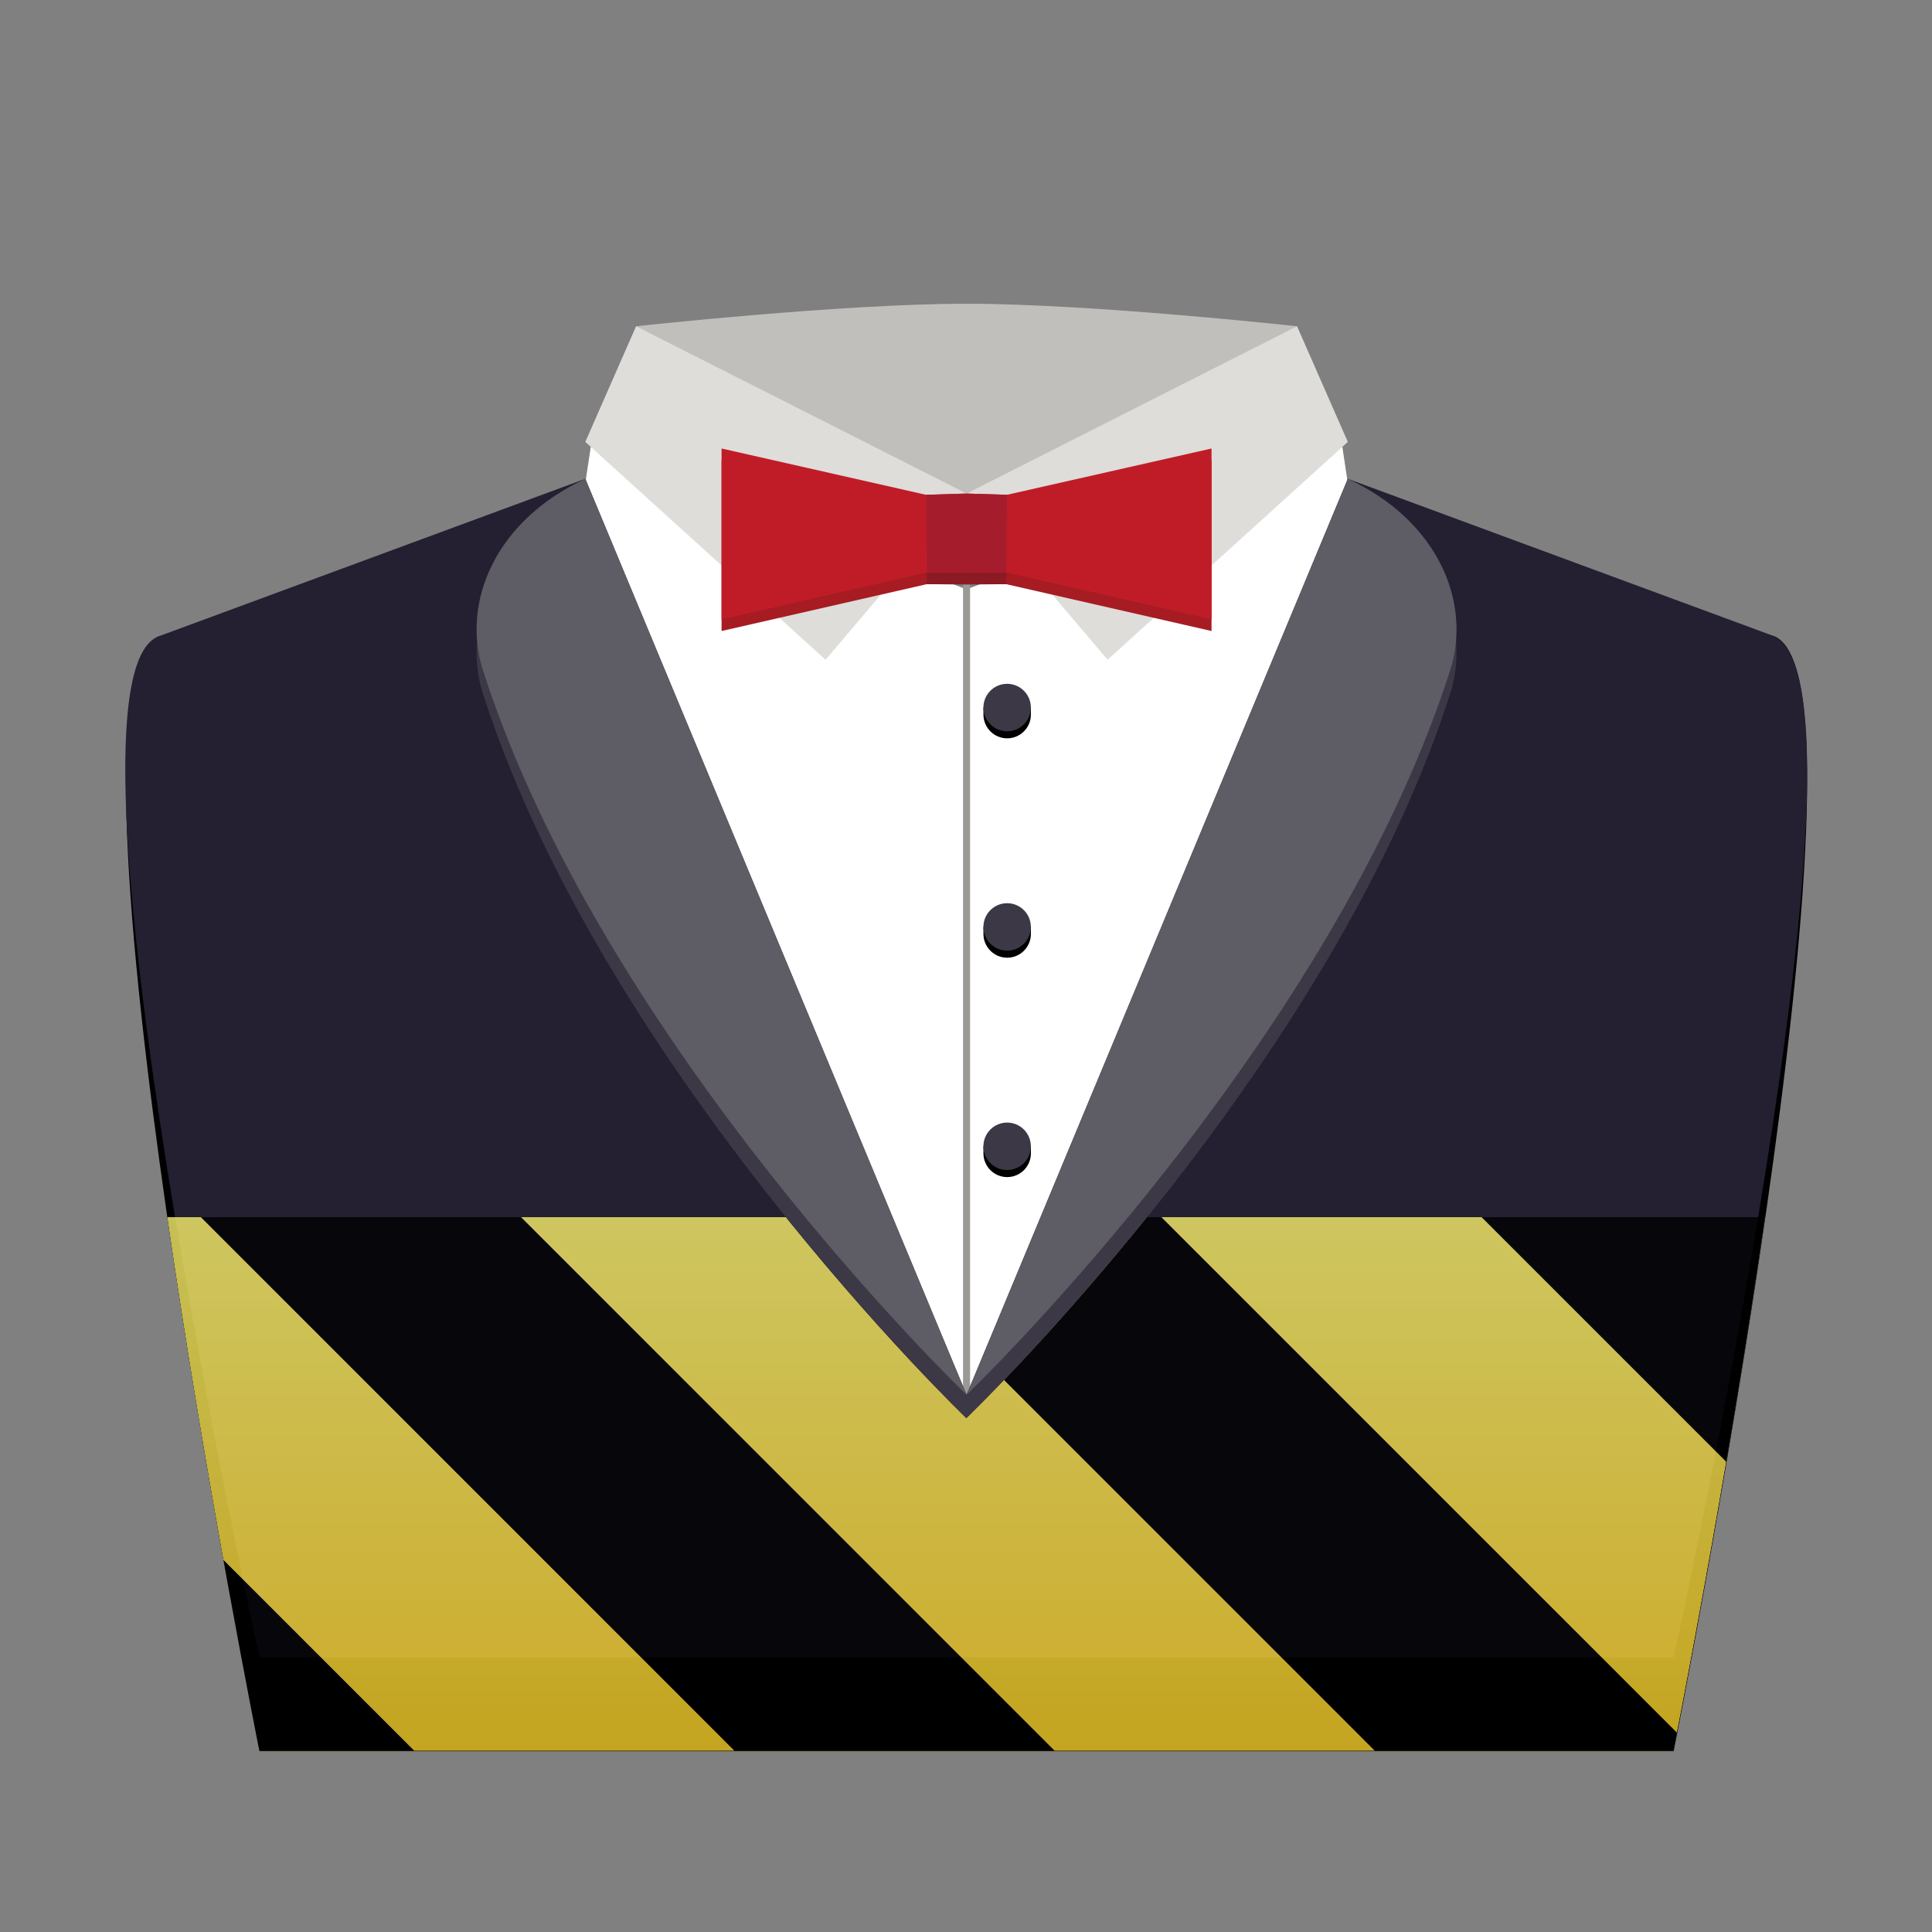 <?xml version="1.0" encoding="UTF-8" standalone="no"?>
<svg
   width="128px"
   height="128px"
   viewBox="0 0 128 128"
   version="1.1"
   id="svg5276"
   sodipodi:docname="com.github.aaronerhardt.Tailor.Devel.svg"
   inkscape:version="1.2.1 (9c6d41e410, 2022-07-14)"
   xmlns:inkscape="http://www.inkscape.org/namespaces/inkscape"
   xmlns:sodipodi="http://sodipodi.sourceforge.net/DTD/sodipodi-0.dtd"
   xmlns:xlink="http://www.w3.org/1999/xlink"
   xmlns="http://www.w3.org/2000/svg"
   xmlns:svg="http://www.w3.org/2000/svg">
  <rect x="0" y="0" width="128" height="128" fill="#808080" stroke="none"/>
  <sodipodi:namedview
     id="namedview5278"
     pagecolor="#ffffff"
     bordercolor="#666666"
     borderopacity="1.0"
     inkscape:showpageshadow="2"
     inkscape:pageopacity="0.0"
     inkscape:pagecheckerboard="0"
     inkscape:deskcolor="#d1d1d1"
     showgrid="false"
     inkscape:zoom="6.109375"
     inkscape:cx="70.219949"
     inkscape:cy="80.204604"
     inkscape:window-width="2560"
     inkscape:window-height="1011"
     inkscape:window-x="0"
     inkscape:window-y="0"
     inkscape:window-maximized="1"
     inkscape:current-layer="surface10672" />
  <defs
     id="defs5259">
    <filter
       id="alpha"
       filterUnits="objectBoundingBox"
       x="0"
       y="0"
       width="1"
       height="1">
      <feColorMatrix
         type="matrix"
         in="SourceGraphic"
         values="0 0 0 0 1 0 0 0 0 1 0 0 0 0 1 0 0 0 1 0"
         id="feColorMatrix5115" />
    </filter>
    <mask
       id="mask0">
      <g
         filter="url(#alpha)"
         id="g5120">
        <rect
           x="0"
           y="0"
           width="128"
           height="128"
           style="fill:rgb(0%,0%,0%);fill-opacity:0.1;stroke:none;"
           id="rect5118" />
      </g>
    </mask>
    <clipPath
       id="clip1">
      <rect
         x="0"
         y="0"
         width="192"
         height="152"
         id="rect5123" />
    </clipPath>
    <g
       id="surface10726"
       clip-path="url(#clip1)">
      <path
         style="fill:none;stroke-width:0.99;stroke-linecap:butt;stroke-linejoin:miter;stroke:rgb(0%,0%,0%);stroke-opacity:1;stroke-dasharray:0.99,0.99;stroke-miterlimit:4;"
         d="M 123.504 236 C 123.504 268.863 96.863 295.504 64 295.504 C 31.137 295.504 4.496 268.863 4.496 236 C 4.496 203.137 31.137 176.496 64 176.496 C 96.863 176.496 123.504 203.137 123.504 236 Z M 123.504 236 "
         transform="matrix(1,0,0,1,8,-156)"
         id="path5126" />
    </g>
    <mask
       id="mask1">
      <g
         filter="url(#alpha)"
         id="g5131">
        <rect
           x="0"
           y="0"
           width="128"
           height="128"
           style="fill:rgb(0%,0%,0%);fill-opacity:0.1;stroke:none;"
           id="rect5129" />
      </g>
    </mask>
    <clipPath
       id="clip2">
      <rect
         x="0"
         y="0"
         width="192"
         height="152"
         id="rect5134" />
    </clipPath>
    <g
       id="surface10729"
       clip-path="url(#clip2)">
      <path
         style="fill:none;stroke-width:0.99;stroke-linecap:butt;stroke-linejoin:miter;stroke:rgb(0%,0%,0%);stroke-opacity:1;stroke-dasharray:0.99,0.99;stroke-miterlimit:4;"
         d="M 29.195 180.496 L 98.805 180.496 C 103.609 180.496 107.504 184.047 107.504 188.426 L 107.504 283.574 C 107.504 287.953 103.609 291.504 98.805 291.504 L 29.195 291.504 C 24.391 291.504 20.496 287.953 20.496 283.574 L 20.496 188.426 C 20.496 184.047 24.391 180.496 29.195 180.496 Z M 29.195 180.496 "
         transform="matrix(1,0,0,1,8,-156)"
         id="path5137" />
    </g>
    <mask
       id="mask2">
      <g
         filter="url(#alpha)"
         id="g5142">
        <rect
           x="0"
           y="0"
           width="128"
           height="128"
           style="fill:rgb(0%,0%,0%);fill-opacity:0.1;stroke:none;"
           id="rect5140" />
      </g>
    </mask>
    <clipPath
       id="clip3">
      <rect
         x="0"
         y="0"
         width="192"
         height="152"
         id="rect5145" />
    </clipPath>
    <g
       id="surface10732"
       clip-path="url(#clip3)">
      <path
         style="fill:none;stroke-width:0.99;stroke-linecap:butt;stroke-linejoin:miter;stroke:rgb(0%,0%,0%);stroke-opacity:1;stroke-dasharray:0.99,0.99;stroke-miterlimit:4;"
         d="M 20.418 184.496 L 107.582 184.496 C 111.957 184.496 115.504 188.043 115.504 192.418 L 115.504 279.582 C 115.504 283.957 111.957 287.504 107.582 287.504 L 20.418 287.504 C 16.043 287.504 12.496 283.957 12.496 279.582 L 12.496 192.418 C 12.496 188.043 16.043 184.496 20.418 184.496 Z M 20.418 184.496 "
         transform="matrix(1,0,0,1,8,-156)"
         id="path5148" />
    </g>
    <mask
       id="mask3">
      <g
         filter="url(#alpha)"
         id="g5153">
        <rect
           x="0"
           y="0"
           width="128"
           height="128"
           style="fill:rgb(0%,0%,0%);fill-opacity:0.1;stroke:none;"
           id="rect5151" />
      </g>
    </mask>
    <clipPath
       id="clip4">
      <rect
         x="0"
         y="0"
         width="192"
         height="152"
         id="rect5156" />
    </clipPath>
    <g
       id="surface10735"
       clip-path="url(#clip4)">
      <path
         style="fill:none;stroke-width:0.99;stroke-linecap:butt;stroke-linejoin:miter;stroke:rgb(0%,0%,0%);stroke-opacity:1;stroke-dasharray:0.99,0.99;stroke-miterlimit:4;"
         d="M 16.426 200.496 L 111.574 200.496 C 115.953 200.496 119.504 204.391 119.504 209.195 L 119.504 278.805 C 119.504 283.609 115.953 287.504 111.574 287.504 L 16.426 287.504 C 12.047 287.504 8.496 283.609 8.496 278.805 L 8.496 209.195 C 8.496 204.391 12.047 200.496 16.426 200.496 Z M 16.426 200.496 "
         transform="matrix(1,0,0,1,8,-156)"
         id="path5159" />
    </g>
    <mask
       id="mask5">
      <g
         filter="url(#alpha)"
         id="g5164">
        <rect
           x="0"
           y="0"
           width="128"
           height="128"
           style="fill:rgb(0%,0%,0%);fill-opacity:0.1;stroke:none;"
           id="rect5162" />
      </g>
    </mask>
    <clipPath
       id="clip7">
      <rect
         x="0"
         y="0"
         width="192"
         height="152"
         id="rect5167" />
    </clipPath>
    <g
       id="g5172"
       clip-path="url(#clip7)">
      <path
         style="fill:none;stroke-width:0.99;stroke-linecap:butt;stroke-linejoin:miter;stroke:rgb(0%,0%,0%);stroke-opacity:1;stroke-dasharray:0.99,0.99;stroke-miterlimit:4;"
         d="M 123.504 236 C 123.504 268.863 96.863 295.504 64 295.504 C 31.137 295.504 4.496 268.863 4.496 236 C 4.496 203.137 31.137 176.496 64 176.496 C 96.863 176.496 123.504 203.137 123.504 236 Z M 123.504 236 "
         transform="matrix(1,0,0,1,8,-156)"
         id="path5170" />
    </g>
    <mask
       id="mask6">
      <g
         filter="url(#alpha)"
         id="g5176">
        <rect
           x="0"
           y="0"
           width="128"
           height="128"
           style="fill:rgb(0%,0%,0%);fill-opacity:0.1;stroke:none;"
           id="rect5174" />
      </g>
    </mask>
    <clipPath
       id="clip8">
      <rect
         x="0"
         y="0"
         width="192"
         height="152"
         id="rect5179" />
    </clipPath>
    <g
       id="g5184"
       clip-path="url(#clip8)">
      <path
         style="fill:none;stroke-width:0.99;stroke-linecap:butt;stroke-linejoin:miter;stroke:rgb(0%,0%,0%);stroke-opacity:1;stroke-dasharray:0.99,0.99;stroke-miterlimit:4;"
         d="M 29.195 180.496 L 98.805 180.496 C 103.609 180.496 107.504 184.047 107.504 188.426 L 107.504 283.574 C 107.504 287.953 103.609 291.504 98.805 291.504 L 29.195 291.504 C 24.391 291.504 20.496 287.953 20.496 283.574 L 20.496 188.426 C 20.496 184.047 24.391 180.496 29.195 180.496 Z M 29.195 180.496 "
         transform="matrix(1,0,0,1,8,-156)"
         id="path5182" />
    </g>
    <mask
       id="mask7">
      <g
         filter="url(#alpha)"
         id="g5188">
        <rect
           x="0"
           y="0"
           width="128"
           height="128"
           style="fill:rgb(0%,0%,0%);fill-opacity:0.1;stroke:none;"
           id="rect5186" />
      </g>
    </mask>
    <clipPath
       id="clip9">
      <rect
         x="0"
         y="0"
         width="192"
         height="152"
         id="rect5191" />
    </clipPath>
    <g
       id="g5196"
       clip-path="url(#clip9)">
      <path
         style="fill:none;stroke-width:0.99;stroke-linecap:butt;stroke-linejoin:miter;stroke:rgb(0%,0%,0%);stroke-opacity:1;stroke-dasharray:0.99,0.99;stroke-miterlimit:4;"
         d="M 20.418 184.496 L 107.582 184.496 C 111.957 184.496 115.504 188.043 115.504 192.418 L 115.504 279.582 C 115.504 283.957 111.957 287.504 107.582 287.504 L 20.418 287.504 C 16.043 287.504 12.496 283.957 12.496 279.582 L 12.496 192.418 C 12.496 188.043 16.043 184.496 20.418 184.496 Z M 20.418 184.496 "
         transform="matrix(1,0,0,1,8,-156)"
         id="path5194" />
    </g>
    <mask
       id="mask8">
      <g
         filter="url(#alpha)"
         id="g5200">
        <rect
           x="0"
           y="0"
           width="128"
           height="128"
           style="fill:rgb(0%,0%,0%);fill-opacity:0.1;stroke:none;"
           id="rect5198" />
      </g>
    </mask>
    <clipPath
       id="clip10">
      <rect
         x="0"
         y="0"
         width="192"
         height="152"
         id="rect5203" />
    </clipPath>
    <g
       id="g5208"
       clip-path="url(#clip10)">
      <path
         style="fill:none;stroke-width:0.99;stroke-linecap:butt;stroke-linejoin:miter;stroke:rgb(0%,0%,0%);stroke-opacity:1;stroke-dasharray:0.99,0.99;stroke-miterlimit:4;"
         d="M 16.426 200.496 L 111.574 200.496 C 115.953 200.496 119.504 204.391 119.504 209.195 L 119.504 278.805 C 119.504 283.609 115.953 287.504 111.574 287.504 L 16.426 287.504 C 12.047 287.504 8.496 283.609 8.496 278.805 L 8.496 209.195 C 8.496 204.391 12.047 200.496 16.426 200.496 Z M 16.426 200.496 "
         transform="matrix(1,0,0,1,8,-156)"
         id="path5206" />
    </g>
    <clipPath
       id="clip6">
      <rect
         x="0"
         y="0"
         width="128"
         height="128"
         id="rect5210" />
    </clipPath>
    <g
       id="surface10750"
       clip-path="url(#clip6)">
      <rect
         x="0"
         y="0"
         width="128"
         height="128"
         style="fill:rgb(94.118%,94.118%,94.118%);fill-opacity:1;stroke:none;"
         id="rect5213" />
      <use
         xlink:href="#surface10726"
         transform="matrix(1,0,0,1,-8,-16)"
         mask="url(#mask5)"
         id="use5215" />
      <use
         xlink:href="#surface10729"
         transform="matrix(1,0,0,1,-8,-16)"
         mask="url(#mask6)"
         id="use5217" />
      <use
         xlink:href="#surface10732"
         transform="matrix(1,0,0,1,-8,-16)"
         mask="url(#mask7)"
         id="use5219" />
      <use
         xlink:href="#surface10735"
         transform="matrix(1,0,0,1,-8,-16)"
         mask="url(#mask8)"
         id="use5221" />
      <path
         style="fill:none;stroke-width:2;stroke-linecap:butt;stroke-linejoin:miter;stroke:rgb(38.431%,62.745%,91.765%);stroke-opacity:1;stroke-miterlimit:4;"
         d="M 0 289 L 128 289 "
         transform="matrix(1,0,0,1,0,-172)"
         id="path5223" />
    </g>
    <clipPath
       id="clip5">
      <rect
         x="0"
         y="0"
         width="128"
         height="128"
         id="rect5226" />
    </clipPath>
    <g
       id="surface10753"
       clip-path="url(#clip5)"
       filter="url(#alpha)">
      <use
         xlink:href="#surface10750"
         id="use5229" />
    </g>
    <mask
       id="mask4">
      <use
         xlink:href="#surface10753"
         id="use5232" />
    </mask>
    <mask
       id="mask9">
      <g
         filter="url(#alpha)"
         id="g5237">
        <rect
           x="0"
           y="0"
           width="128"
           height="128"
           style="fill:rgb(0%,0%,0%);fill-opacity:0.8;stroke:none;"
           id="rect5235" />
      </g>
    </mask>
    <linearGradient
       id="linear0"
       gradientUnits="userSpaceOnUse"
       x1="300"
       y1="235"
       x2="428"
       y2="235"
       gradientTransform="matrix(0,0.37,-0.985,0,295.385,-30.36)">
      <stop
         offset="0"
         style="stop-color:rgb(97.647%,94.118%,41.961%);stop-opacity:1;"
         id="stop5240" />
      <stop
         offset="1"
         style="stop-color:rgb(96.078%,76.078%,6.667%);stop-opacity:1;"
         id="stop5242" />
    </linearGradient>
    <clipPath
       id="clip12">
      <rect
         x="0"
         y="0"
         width="128"
         height="128"
         id="rect5245" />
    </clipPath>
    <g
       id="surface10747"
       clip-path="url(#clip12)">
      <path
         style=" stroke:none;fill-rule:nonzero;fill:url(#linear0);"
         d="M 128 80.641 L 128 128 L 0 128 L 0 80.641 Z M 128 80.641 "
         id="path5248" />
      <path
         style=" stroke:none;fill-rule:nonzero;fill:rgb(0%,0%,0%);fill-opacity:1;"
         d="M 13.309 80.641 L 60.664 128 L 81.879 128 L 34.52 80.641 Z M 55.73 80.641 L 103.094 128 L 124.309 128 L 76.945 80.641 Z M 98.16 80.641 L 128 110.48 L 128 89.27 L 119.371 80.641 Z M 0 88.547 L 0 109.762 L 18.238 128 L 39.453 128 Z M 0 88.547 "
         id="path5250" />
    </g>
    <clipPath
       id="clip11">
      <rect
         x="0"
         y="0"
         width="128"
         height="128"
         id="rect5253" />
    </clipPath>
    <g
       id="surface10752"
       clip-path="url(#clip11)">
      <use
         xlink:href="#surface10747"
         mask="url(#mask9)"
         id="use5256" />
    </g>
    <radialGradient
       inkscape:collect="always"
       xlink:href="#linearGradient20841"
       id="radialGradient20843"
       cx="65.503"
       cy="57.329"
       fx="65.503"
       fy="57.329"
       r="0.15"
       gradientTransform="matrix(1,0,0,117.703,0,-6690.43)"
       gradientUnits="userSpaceOnUse" />
    <linearGradient
       inkscape:collect="always"
       id="linearGradient20841">
      <stop
         style="stop-color:#c0bfbc;stop-opacity:1;"
         offset="0"
         id="stop20837" />
      <stop
         style="stop-color:#c0bfbc;stop-opacity:0;"
         offset="1"
         id="stop20839" />
    </linearGradient>
    <clipPath
       clipPathUnits="userSpaceOnUse"
       id="clipPath23838">
      <path
         id="path23840"
         style="fill:#000000;fill-opacity:1;stroke:none;stroke-width:1.447px;stroke-linecap:butt;stroke-linejoin:miter;stroke-opacity:1"
         d="m 38.768,31.998 -28.25,10.146 c -7.466,3.615 6.664,73.859 6.664,73.859 h 93.686 c 0,0 14.13,-70.797 6.664,-73.859 L 89.279,31.998 77.906,59.9 89.279,33.273 c 5.979,2.771 8.22,8.184 6.783,12.67 -6.971,21.769 -26.177,42.11 -30.953,46.936 -0.697,0.704 -1.084,1.076 -1.084,1.076 0,0 -24.052,-23.068 -32.039,-48.012 -1.436,-4.486 0.803,-9.899 6.781,-12.67 L 50.143,59.9 Z" />
    </clipPath>
  </defs>
  <g
     id="surface10672">
    <g
       id="g2910"
       transform="matrix(1.556,0,0,1.556,-37.886,-24.028)">
      <path
         id="path3318"
         style="fill:#000000;fill-opacity:1;stroke:none;stroke-width:0.93px;stroke-linecap:butt;stroke-linejoin:miter;stroke-opacity:1"
         d="m 49.27,39.83 -18.158,2.703 c -4.799,2.323 4.283,47.473 4.283,47.473 h 60.217 c 0,0 9.082,-45.504 4.283,-47.473 L 81.736,39.83 65.504,78.834 Z"
         sodipodi:nodetypes="cccccccc" />
      <path
         id="path404-7"
         style="fill:#ffffff;fill-opacity:1;stroke:none;stroke-width:0.99px;stroke-linecap:butt;stroke-linejoin:miter;stroke-opacity:1"
         d="m 49.502,34.469 -0.232,1.542 16.234,44.178 16.232,-44.178 -0.232,-1.542 -16,6.066 z" />
      <path
         style="fill:url(#radialGradient20843);fill-opacity:1;stroke:#9a9996;stroke-width:0.3;stroke-linecap:round;stroke-linejoin:miter;stroke-dasharray:none;stroke-opacity:1"
         d="m 65.503,39.824 v 35.011 0"
         id="path2915" />
      <path
         id="path404-7-3-5"
         style="fill:#c0bfbc;fill-opacity:1;stroke:none;stroke-width:0.93px;stroke-linecap:butt;stroke-linejoin:miter;stroke-opacity:1"
         d="m 65.504,28.375 c -5.346,0 -14.072,0.959 -14.072,0.959 l 14.072,10.49 14.07,-10.49 c 0,0 -8.724,-0.959 -14.07,-0.959 z"
         sodipodi:nodetypes="scccs" />
      <path
         id="path404-7-3"
         style="fill:#deddda;fill-opacity:1;stroke:none;stroke-width:0.93px;stroke-linecap:butt;stroke-linejoin:miter;stroke-opacity:1"
         d="m 51.432,29.334 -2.162,4.924 10.229,9.275 6.006,-7.076 z m 14.072,7.123 6.004,7.076 10.229,-9.275 -2.162,-4.924 z" />
      <path
         id="path404-3"
         style="fill:#241f31;fill-opacity:1;stroke:none;stroke-width:0.93px;stroke-linecap:butt;stroke-linejoin:miter;stroke-opacity:1"
         d="m 49.27,35.83 -18.158,6.703 c -4.875,1.8 4.283,43.473 4.283,43.473 h 60.217 c 0,0 9.082,-41.149 4.283,-43.473 L 81.736,35.83 65.504,74.834 Z"
         sodipodi:nodetypes="cccccccc" />
      <path
         id="path3424"
         style="fill:#3d3846;fill-opacity:1;stroke:none;stroke-width:0.93px;stroke-linecap:butt;stroke-linejoin:miter;stroke-opacity:1"
         d="m 49.27,36.83 c -3.843,1.781 -5.283,5.261 -4.359,8.145 5.134,16.032 20.594,30.859 20.594,30.859 0,0 0.25,-0.239 0.697,-0.691 3.07,-3.101 15.414,-16.176 19.895,-30.168 0.923,-2.883 -0.517,-6.363 -4.359,-8.145 L 65.504,74.834 Z"
         class="UnoptimicedTransforms" />
      <path
         id="path404"
         style="fill:#5e5c64;fill-opacity:1;stroke:none;stroke-width:0.93px;stroke-linecap:butt;stroke-linejoin:miter;stroke-opacity:1"
         d="m 49.27,35.83 c -3.843,1.781 -5.283,5.261 -4.359,8.145 5.134,16.032 20.594,30.859 20.594,30.859 z m 16.234,39.004 c 0,0 0.25,-0.239 0.697,-0.691 3.07,-3.101 15.414,-16.176 19.895,-30.168 0.923,-2.883 -0.517,-6.363 -4.359,-8.145 z" />
      <g
         id="g3417"
         transform="translate(0,0.5)">
        <path
           id="path3413"
           style="fill:#a61c22;fill-opacity:1;stroke:none;stroke-width:0.93px;stroke-linecap:butt;stroke-linejoin:miter;stroke-opacity:1"
           d="m 55.072,34.539 v 7.271 l 8.736,-1.994 1.695,0.008 1.693,-0.008 8.738,1.994 v -7.271 l -8.709,1.971 -1.723,-0.053 -1.725,0.053 z" />
        <path
           id="path3415"
           style="fill:#8c1a24;fill-opacity:1;stroke:none;stroke-width:1px;stroke-linecap:butt;stroke-linejoin:miter;stroke-opacity:1"
           d="m 65.504,36.457 -1.725,0.053 0.029,3.307 1.695,0.008 1.693,-0.008 0.029,-3.307 z" />
      </g>
      <g
         id="g3353">
        <path
           id="path404-7-5"
           style="fill:#c01c28;fill-opacity:1;stroke:none;stroke-width:0.93px;stroke-linecap:butt;stroke-linejoin:miter;stroke-opacity:1"
           d="m 55.072,34.539 v 7.271 l 8.736,-1.994 1.695,0.008 1.693,-0.008 8.738,1.994 v -7.271 l -8.709,1.971 -1.723,-0.053 -1.725,0.053 z" />
        <path
           id="path2811"
           style="fill:#a51d2d;fill-opacity:1;stroke:none;stroke-width:1px;stroke-linecap:butt;stroke-linejoin:miter;stroke-opacity:1"
           d="m 65.504,36.457 -1.725,0.053 0.029,3.307 1.695,0.008 1.693,-0.008 0.029,-3.307 z" />
      </g>
      <g
         id="g4194"
         transform="matrix(1.503,0,0,1.503,-33.302,-23.577)"
         style="stroke-width:1;stroke-dasharray:none">
        <path
           id="circle3419"
           style="stroke-width:1;stroke-linecap:round;stroke-linejoin:round;stroke-dasharray:none;paint-order:markers fill stroke"
           d="m 67.561,46.205 c 2.42e-4,0.371 -0.301,0.672 -0.672,0.672 -0.371,0 -0.672,-0.301 -0.672,-0.672 -3.7e-5,-0.064 -4.27e-4,-0.2 -4.27e-4,-0.2 0.194,-0.221 0.334,-0.472 0.673,-0.472 0.36,0 0.436,0.177 0.672,0.472 0,0 4.15e-4,0.179 4.28e-4,0.2 z"
           sodipodi:nodetypes="sssssss" />
        <circle
           style="fill:#3d3846;fill-opacity:1;stroke:none;stroke-width:1;stroke-linecap:round;stroke-linejoin:round;stroke-dasharray:none;stroke-opacity:1;paint-order:markers fill stroke"
           id="path2969"
           cx="66.888"
           cy="46.005"
           r="0.672" />
      </g>
      <g
         id="g4194-1"
         transform="matrix(1.503,0,0,1.503,-33.302,-14.236)"
         style="stroke-width:1;stroke-dasharray:none">
        <path
           id="circle3419-8"
           style="stroke-width:1;stroke-linecap:round;stroke-linejoin:round;stroke-dasharray:none;paint-order:markers fill stroke"
           d="m 67.561,46.205 c 2.42e-4,0.371 -0.301,0.672 -0.672,0.672 -0.371,0 -0.672,-0.301 -0.672,-0.672 -3.7e-5,-0.064 -4.27e-4,-0.2 -4.27e-4,-0.2 0.194,-0.221 0.334,-0.472 0.673,-0.472 0.36,0 0.436,0.177 0.672,0.472 0,0 4.15e-4,0.179 4.28e-4,0.2 z"
           sodipodi:nodetypes="sssssss" />
        <circle
           style="fill:#3d3846;fill-opacity:1;stroke:none;stroke-width:1;stroke-linecap:round;stroke-linejoin:round;stroke-dasharray:none;stroke-opacity:1;paint-order:markers fill stroke"
           id="path2969-7"
           cx="66.888"
           cy="46.005"
           r="0.672" />
      </g>
      <g
         id="g4194-2"
         transform="matrix(1.503,0,0,1.503,-33.302,-4.895)"
         style="stroke-width:1;stroke-dasharray:none">
        <path
           id="circle3419-3"
           style="stroke-width:1;stroke-linecap:round;stroke-linejoin:round;stroke-dasharray:none;paint-order:markers fill stroke"
           d="m 67.561,46.205 c 2.42e-4,0.371 -0.301,0.672 -0.672,0.672 -0.371,0 -0.672,-0.301 -0.672,-0.672 -3.7e-5,-0.064 -4.27e-4,-0.2 -4.27e-4,-0.2 0.194,-0.221 0.334,-0.472 0.673,-0.472 0.36,0 0.436,0.177 0.672,0.472 0,0 4.15e-4,0.179 4.28e-4,0.2 z"
           sodipodi:nodetypes="sssssss" />
        <circle
           style="fill:#3d3846;fill-opacity:1;stroke:none;stroke-width:1;stroke-linecap:round;stroke-linejoin:round;stroke-dasharray:none;stroke-opacity:1;paint-order:markers fill stroke"
           id="path2969-75"
           cx="66.888"
           cy="46.005"
           r="0.672" />
      </g>
    </g>
    <use
       xlink:href="#surface10752"
       mask="url(#mask4)"
       id="use5273"
       clip-path="url(#clipPath23838)" />
  </g>
</svg>
